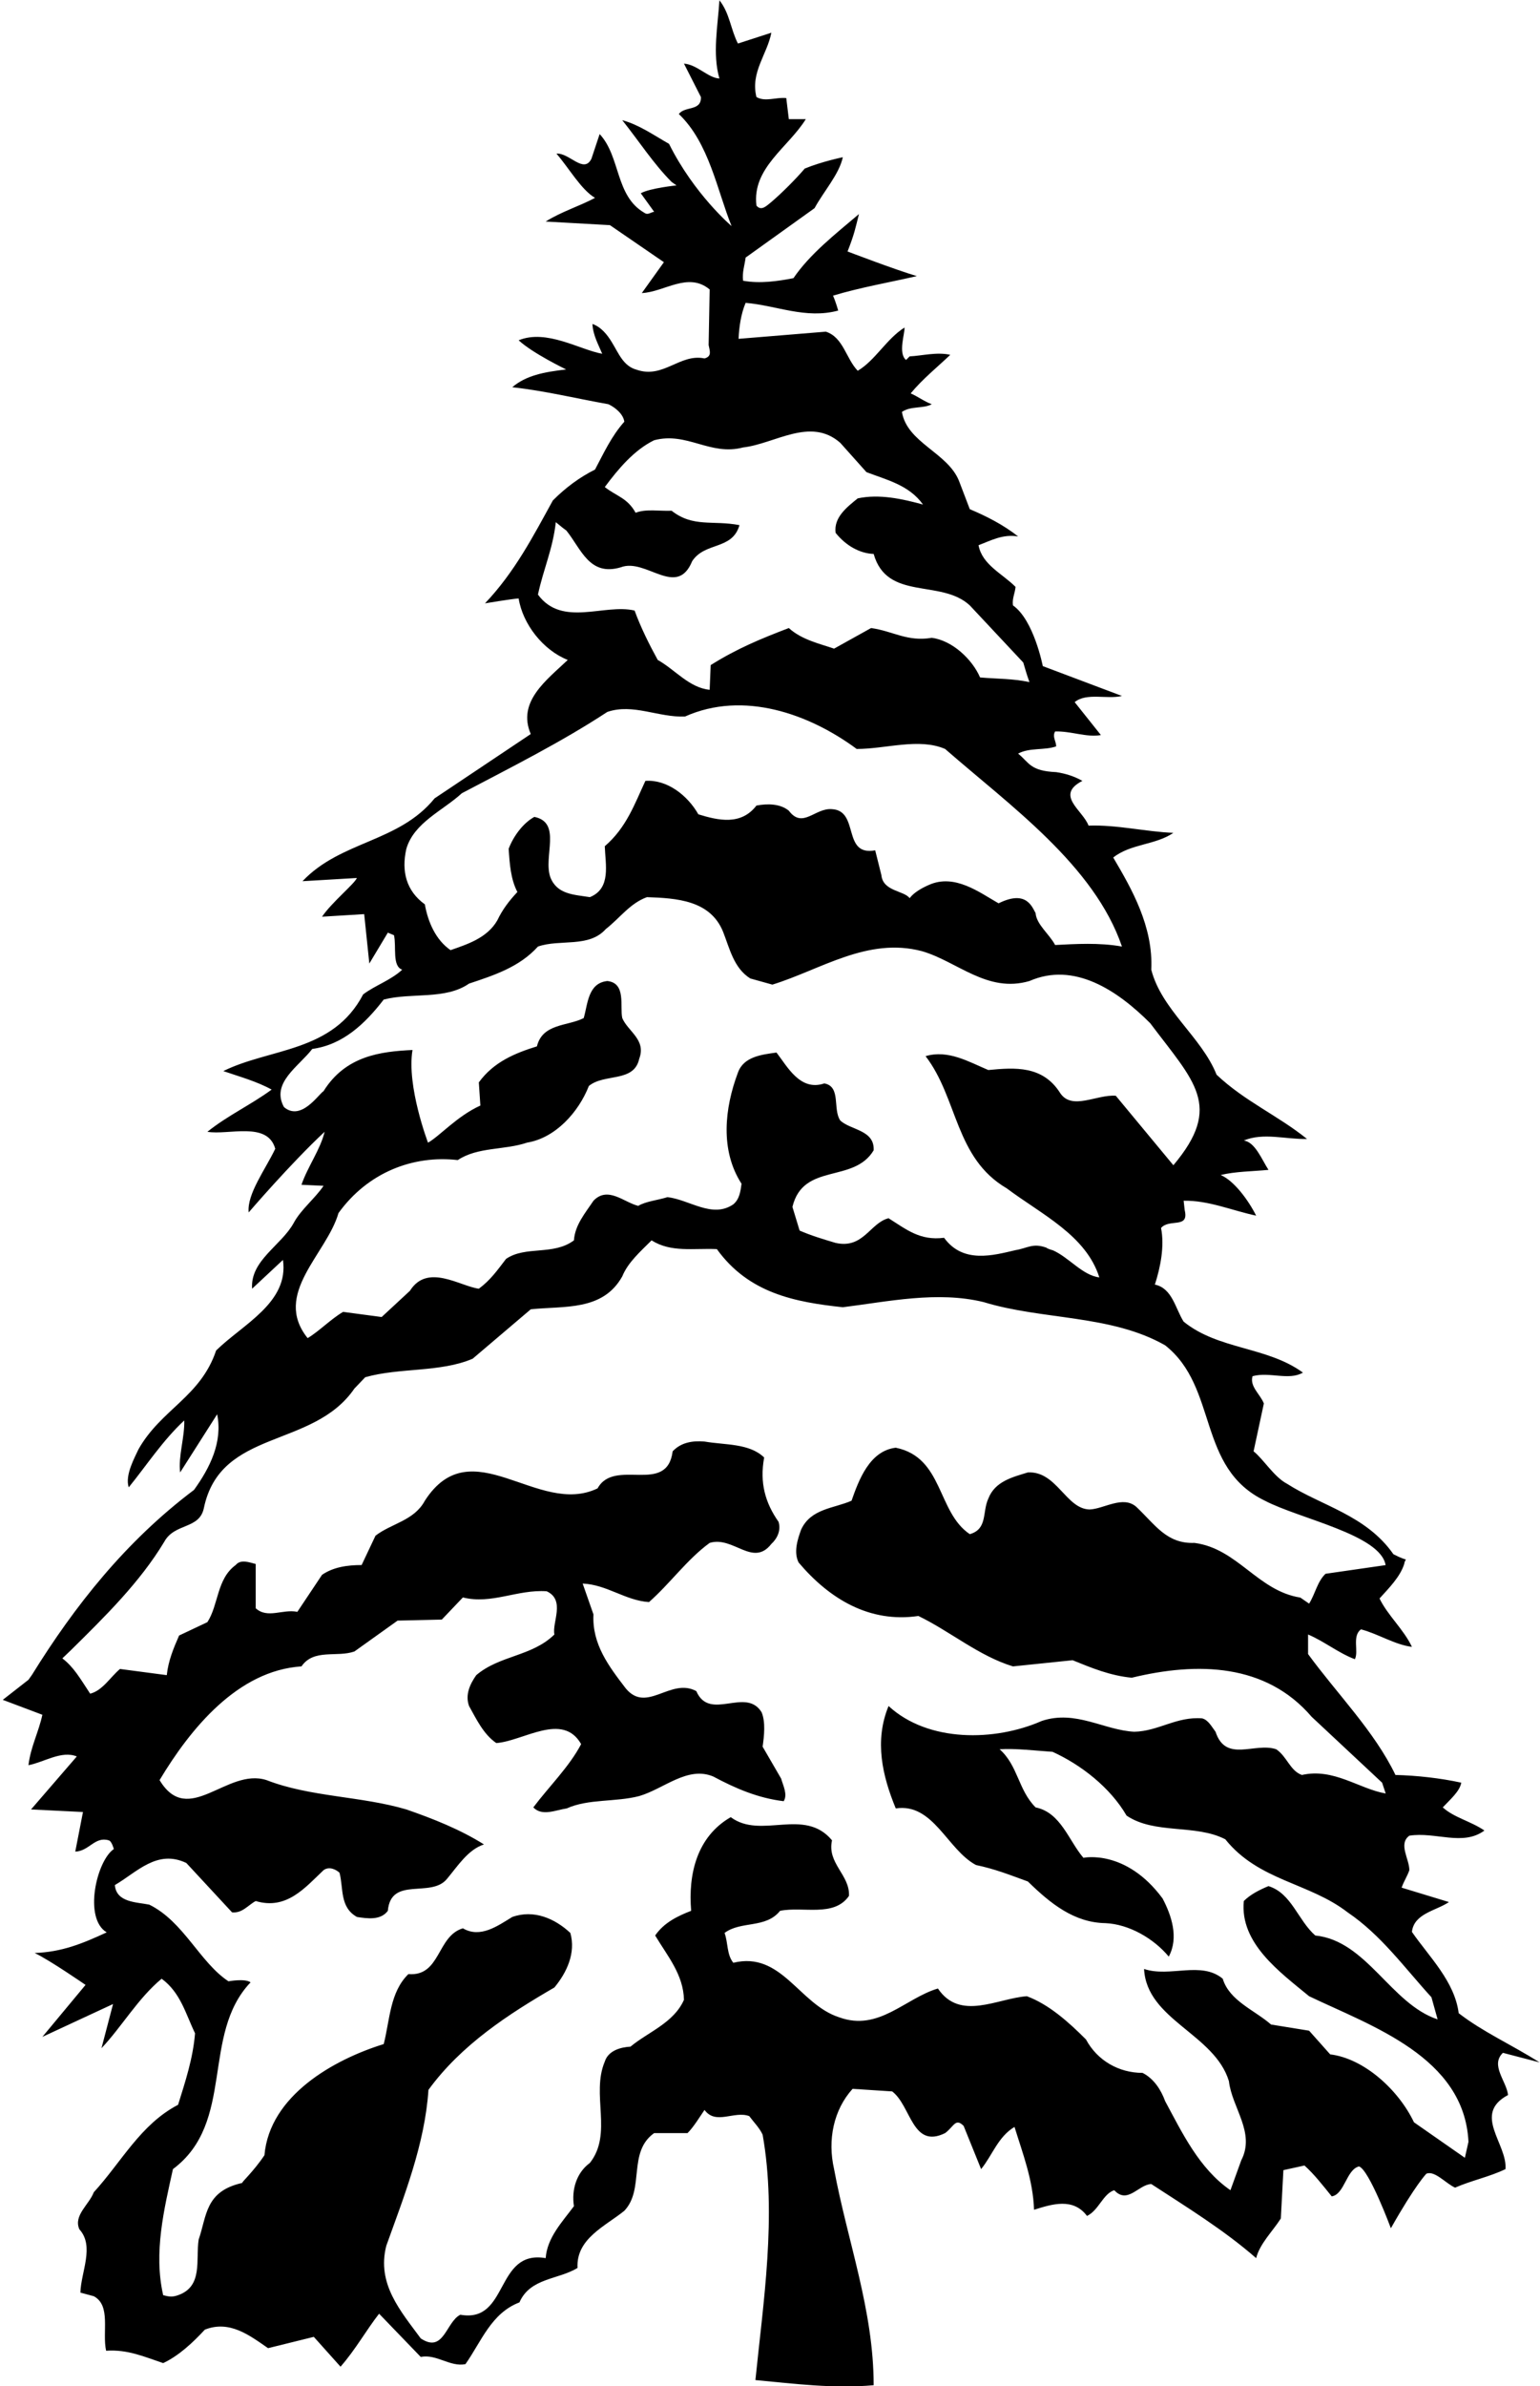 <?xml version="1.0" encoding="UTF-8"?>
<svg xmlns="http://www.w3.org/2000/svg" xmlns:xlink="http://www.w3.org/1999/xlink" width="405pt" height="627pt" viewBox="0 0 405 627" version="1.1">
<g id="surface1">
<path style=" stroke:none;fill-rule:nonzero;fill:rgb(0%,0%,0%);fill-opacity:1;" d="M 396.598 550.484 C 396.191 546.832 391.867 542.641 395.246 539.398 L 404.895 541.914 C 397.23 537.078 390.109 533.988 383.617 528.984 C 382.539 520.605 375.914 514.25 371.316 507.625 C 371.855 502.758 377.672 502.082 381.051 499.781 L 368.613 495.996 C 369.152 494.375 370.098 493.023 370.641 491.398 C 370.641 488.426 367.664 484.504 370.641 482.34 C 377.535 481.262 384.699 485.18 390.379 480.988 C 386.863 478.555 382.402 477.609 379.43 474.906 C 381.32 472.879 383.891 470.715 384.297 468.414 C 378.754 467.199 372.531 466.523 366.988 466.387 C 361.445 454.895 351.711 445.16 344.004 434.617 L 344.004 429.477 C 348.195 431.234 351.98 434.344 356.309 435.969 C 357.391 433.938 355.496 429.883 357.93 428.125 C 362.527 429.344 366.855 432.184 371.316 432.723 C 369.152 428.125 364.961 424.477 362.797 420.016 C 365.367 417.176 368.207 414.336 369.289 410.953 C 369.594 408.859 370.945 410.719 366.449 408.387 C 359.281 398.109 347.52 395.68 338.461 389.863 C 335.082 388.105 332.242 383.375 329.676 381.348 L 332.379 368.773 C 331.434 366.34 328.594 364.312 329.402 361.605 C 333.863 360.391 339.004 362.824 342.652 360.66 C 333.188 353.766 320.48 354.711 311.285 347.277 C 309.121 343.895 308.312 338.488 303.715 337.539 C 305.203 332.945 306.285 327.402 305.34 322.668 C 307.5 320.102 312.773 322.973 311.559 317.973 L 311.285 315.504 C 317.777 315.367 323.996 318.07 330.352 319.426 C 328.32 315.367 324.535 310.23 321.02 308.742 C 324.941 307.797 329.402 307.797 333.594 307.391 C 331.84 304.688 330.078 300.09 327.105 299.684 C 332.242 297.52 338.191 299.414 343.734 299.277 C 336.027 293.059 327.375 289.41 319.938 282.379 C 316.02 272.508 305.473 265.344 302.77 254.797 C 303.309 243.441 297.633 233.57 292.766 225.324 C 297.359 221.676 303.852 222.078 308.582 218.836 C 301.418 218.562 293.711 216.672 286.273 216.941 C 284.785 212.887 277.352 208.965 284.652 205.18 C 282.488 203.961 280.23 203.246 277.758 202.883 C 270.895 202.578 270.727 200.445 267.754 198.016 C 270.727 196.391 274.648 197.203 277.758 196.121 C 277.758 194.77 276.676 193.551 277.484 192.199 C 281.68 192.066 285.734 193.82 289.52 193.145 L 282.625 184.492 C 285.734 181.926 291.141 183.816 295.062 182.871 L 274.242 175.027 C 274.242 175.027 271.895 162.91 266.398 159.074 C 266.129 157.316 266.941 155.832 267.074 154.207 C 263.562 150.691 258.289 148.395 257.34 143.258 C 260.586 142.039 263.695 140.281 267.754 140.961 C 263.832 137.848 259.234 135.551 255.043 133.793 L 252.203 126.355 C 249.23 118.922 238.547 116.352 237.195 108.238 C 239.496 106.617 242.875 107.43 245.039 106.211 C 243.145 105.535 241.387 104.184 239.496 103.371 C 242.605 99.586 246.66 96.344 249.906 93.234 C 246.391 92.422 242.336 93.504 239.227 93.637 L 238.277 94.586 C 236.113 92.828 238.008 87.555 237.871 86.066 C 233.141 89.039 230.164 94.719 225.57 97.426 C 222.461 94.18 221.785 88.637 217.188 87.148 L 194.234 89.031 C 194.367 85.922 194.879 82.418 196.094 79.578 C 204.207 80.254 211.914 83.902 220.434 81.605 C 220.434 81.605 219.855 79.477 219.078 77.684 C 226.246 75.52 234.086 74.172 241.117 72.547 C 235.574 70.926 222.895 66.078 222.895 66.078 C 224.73 61.41 224.992 59.797 225.895 56.246 C 219.676 61.52 212.996 66.734 208.668 73.09 C 204.477 73.898 199.883 74.574 195.418 73.766 C 195.148 71.602 195.824 69.707 196.094 67.68 L 214.215 54.699 C 216.645 50.238 220.703 45.777 221.648 41.316 C 221.648 41.316 216.23 42.41 211.645 44.289 C 209.211 47.129 205.695 50.645 202.855 53.078 C 201.773 53.891 200.285 55.648 198.934 54.023 C 197.719 44.156 207.316 38.746 211.914 31.312 L 207.453 31.312 L 206.777 25.766 C 204.07 25.496 201.234 26.848 198.934 25.496 C 197.312 19.008 201.773 14.273 202.855 8.598 L 194.066 11.438 C 192.176 7.785 191.902 3.461 189.199 0.078 C 188.797 6.703 187.309 14.141 189.199 20.629 C 186.227 20.496 183.387 16.98 179.871 16.711 L 184.332 25.496 C 184.469 29.281 180.141 27.797 178.52 29.961 C 186.496 37.531 188.609 50.086 192.395 59.41 C 192.395 59.41 182.562 51.078 175.949 37.801 C 171.895 35.504 168.109 32.797 163.648 31.582 C 167.973 36.988 171.895 43.074 176.625 47.805 L 177.91 48.719 C 177.91 48.719 170.949 49.426 168.516 50.781 L 172.031 55.648 C 171.082 55.781 170.406 56.594 169.461 55.918 C 161.754 51.453 163.242 41.18 157.699 35.23 L 155.535 41.723 C 153.508 45.777 149.723 40.098 146.34 40.367 C 149.723 44.289 152.832 49.832 156.48 51.996 C 152.426 54.16 147.559 55.648 143.504 58.215 L 160.402 59.16 L 174.598 68.895 L 168.785 77.008 C 174.734 76.738 180.953 71.328 186.633 76.062 L 186.359 90.664 C 186.633 92.152 187.309 93.637 185.277 94.18 C 178.789 92.828 174.465 99.586 167.434 97.152 C 163.918 96.207 162.699 92.828 160.941 89.988 C 159.727 87.961 158.105 85.934 155.805 85.121 C 155.941 88.094 157.43 90.664 158.375 92.961 C 152.426 91.883 143.73 86.41 136.395 89.41 C 140.062 92.828 148.895 97.078 148.895 97.078 C 143.062 97.746 138.363 98.641 134.715 101.75 C 143.367 102.695 151.613 104.727 159.996 106.211 C 161.754 107.023 163.918 108.781 164.188 110.809 C 160.809 114.594 158.781 119.055 156.48 123.383 C 152.426 125.41 148.773 128.113 145.395 131.496 C 140.258 140.824 135.391 150.285 127.547 158.535 C 127.547 158.535 134.23 157.41 136.395 157.246 C 137.477 164.008 142.824 170.84 149.316 173.406 C 143.773 178.68 135.93 184.359 139.582 192.875 L 114.297 209.777 C 104.836 221.402 89.691 220.863 79.551 231.543 L 93.855 230.699 C 93.23 232.246 87.258 237.086 84.691 240.871 L 95.777 240.195 L 97.129 253.176 L 101.996 245.062 L 103.617 245.738 C 104.293 248.848 103.078 253.852 105.781 254.797 C 102.672 257.637 98.75 258.855 95.504 261.285 C 87.527 276.566 71.035 275.348 58.73 281.434 C 63.059 282.922 67.52 284.137 71.441 286.301 C 65.898 290.355 59.949 293.059 54.539 297.387 C 60.082 298.332 70.359 294.547 72.387 301.848 C 69.816 307.258 64.898 313.746 65.398 318.578 C 65.398 318.578 76.398 305.746 85.367 297.387 C 84.285 301.984 80.902 306.578 79.281 311.312 L 85.094 311.582 C 82.797 314.961 79.148 317.801 77.254 321.316 C 74.008 327.266 65.762 331.188 66.301 338.621 L 74.414 331.051 C 76.035 342.273 63.867 347.953 56.84 354.848 C 52.73 367.078 42.398 370.246 36.422 380.805 C 35.562 382.746 32.773 387.566 33.855 390.812 C 38.586 384.996 42.777 378.508 48.457 373.234 C 48.59 377.695 46.832 382.699 47.375 386.891 L 57.109 371.613 C 58.594 378.91 55.215 385.672 51.023 391.484 C 33.043 405.008 19.625 421.973 8.402 440.09 L 7.488 441.375 L 0.73 446.648 L 11.141 450.57 C 10.195 455.031 8.031 459.086 7.488 463.82 C 11.68 463.008 16.145 459.898 20.199 461.52 L 8.164 475.445 L 21.82 476.121 C 21.145 479.637 20.469 483.02 19.793 486.531 C 23.445 486.398 24.93 482.477 28.582 483.559 C 29.398 483.746 29.934 485.855 29.934 485.855 C 25.398 488.91 21.898 504.078 28.062 507.746 C 21.562 510.746 16.277 512.898 9.113 513.168 C 12.898 514.926 22.496 521.551 22.496 521.551 L 11.141 535.207 L 29.73 526.578 L 26.688 538.18 C 31.961 532.637 36.289 525.066 42.508 519.926 C 47.508 523.578 48.859 529.258 51.293 534.258 C 50.754 540.883 48.727 546.969 46.832 553.051 C 36.965 558.191 31.961 568.059 24.66 576.035 C 23.445 579.281 19.254 582.121 20.875 585.77 C 24.93 590.23 21.281 596.992 21.145 602.402 L 24.66 603.348 C 29.258 605.781 26.824 612.809 27.906 617.676 C 33.582 617.273 38.047 619.301 42.914 620.922 C 46.969 619.031 50.754 615.516 53.863 612.137 C 60.352 609.566 65.625 613.621 70.492 617 L 82.527 614.027 L 89.555 621.867 C 93.477 617.406 96.316 612.27 99.695 607.945 L 110.648 619.301 C 114.84 618.488 118.355 622.004 122.41 621.195 C 126.602 615.246 129.172 607.809 136.605 604.969 C 139.445 598.48 146.883 599.02 151.883 595.91 C 151.48 588.203 159.188 584.961 164.188 580.902 C 169.598 575.223 165 565.488 172.031 560.488 L 180.816 560.488 C 182.441 558.867 184.062 556.16 185.277 554.402 C 188.254 558.461 193.121 554.539 197.043 556.027 C 198.258 557.648 199.746 559.137 200.559 560.895 C 204.344 582.121 200.691 605.238 198.664 625.383 C 208.805 626.332 219.215 627.684 229.762 626.734 C 229.762 606.996 222.863 588.879 219.352 569.953 C 217.594 562.246 219.215 554.402 224.219 548.859 L 234.629 549.535 C 239.629 553.324 239.895 564.746 248.555 560.488 C 250.895 558.746 251.258 556.43 253.422 558.594 L 258.02 569.953 C 260.992 566.301 262.48 561.434 266.805 558.867 C 268.969 565.895 271.672 572.789 271.941 580.633 C 276.676 579.145 282.219 577.387 285.867 582.254 C 288.98 580.77 290.059 576.441 293.035 575.496 C 296.551 579.281 299.391 574.008 302.77 573.871 C 312.098 579.957 321.832 585.906 330.352 593.344 C 331.297 589.555 334.676 586.312 336.84 582.93 L 337.516 570.223 L 343.059 569.004 C 345.629 571.305 347.926 574.277 350.227 577.117 C 353.605 576.578 354.062 570.078 357.395 569.246 C 360.062 570.078 365.781 585.492 365.781 585.492 C 372.23 574.078 375.109 571.168 375.109 571.168 C 377.273 570.223 380.238 573.738 382.672 574.82 C 387 572.926 391.73 571.98 395.922 569.953 C 396.465 563.328 387.133 555.484 396.598 550.484 Z M 141.473 156.234 C 142.961 149.34 145.359 144.371 146.172 137.207 L 148.031 138.727 L 148.945 139.402 C 152.863 144.27 154.992 151.504 163.242 149.07 C 169.867 146.504 177.98 157.316 182.035 147.449 C 185.414 142.312 192.578 144.609 194.473 137.984 C 187.441 136.633 182.305 138.66 176.625 134.199 C 173.383 134.336 169.867 133.656 167.16 134.738 C 165 130.82 162.16 130.414 159.051 127.98 C 162.566 123.246 166.758 118.246 172.031 115.676 C 180.684 113.379 186.766 119.867 195.418 117.57 C 203.801 116.621 213.129 109.457 220.973 116.352 L 227.867 124.059 C 233.141 126.086 239.09 127.438 242.738 132.574 C 237.332 131.09 231.246 129.738 225.57 130.953 C 222.73 133.254 219.215 135.957 219.754 140.012 C 222.461 143.391 226.109 145.422 229.762 145.555 C 233.277 157.992 247.473 152.047 255.043 159.074 L 269.105 174.082 C 269.645 175.84 269.895 176.91 270.727 179.223 C 266.129 178.273 262.48 178.41 257.746 178.004 C 255.719 173.273 250.445 168.27 245.039 167.594 C 238.547 168.676 234.898 165.836 229.086 165.023 L 219.352 170.434 C 215.836 169.215 210.832 168.133 207.453 165.023 C 200.016 167.863 193.797 170.434 186.902 174.758 L 186.633 181.25 C 181.223 180.707 177.574 175.977 172.977 173.406 C 170.812 169.484 168.516 164.891 166.891 160.43 C 158.914 158.535 147.828 164.891 141.473 156.234 Z M 106.863 223.027 C 108.891 216.129 116.461 213.02 121.465 208.426 C 134.309 201.664 147.559 195.039 159.727 187.062 C 166.484 184.766 173.109 188.551 180.141 188.277 C 195.555 181.383 212.859 187.602 225.301 196.797 C 233.004 196.797 241.656 193.82 248.555 196.797 C 265.59 211.668 287.762 227.352 295.062 248.715 C 289.113 247.633 282.758 248.039 277.484 248.309 C 276 245.469 272.562 242.91 272.348 239.926 C 271.395 238.246 269.895 233.746 262.613 237.355 C 257.613 234.52 251.121 229.516 244.363 232.488 C 242.469 233.301 240.305 234.52 239.227 236.004 C 237.738 233.977 232.195 234.246 231.789 229.922 L 230.164 223.43 C 221.379 225.055 226.109 213.02 218.809 212.613 C 214.348 212.211 211.102 217.887 207.453 213.02 C 205.152 211.129 201.773 211.129 198.934 211.668 C 194.879 216.941 188.93 215.59 183.656 213.969 C 180.816 208.965 175.41 204.773 169.73 205.18 C 166.891 211.262 164.73 217.48 159.051 222.352 C 159.188 227.082 160.809 233.438 155.129 235.734 C 150.938 235.059 146.477 235.059 144.719 230.461 C 142.824 225.055 147.828 216.129 140.527 214.645 C 137.555 216.266 134.984 219.781 133.77 223.027 C 134.039 227.082 134.309 231.004 136.066 234.383 C 133.902 236.68 132.145 238.98 130.793 241.82 C 128.09 246.551 122.68 248.172 118.488 249.66 C 114.57 246.957 112.539 242.223 111.73 237.629 C 106.863 234.113 105.512 228.977 106.863 223.027 Z M 89.016 318.746 C 96.723 308.066 108.621 303.469 120.383 304.824 C 125.656 301.309 132.688 302.254 138.637 300.227 C 146.07 299.008 152.156 292.25 154.859 285.355 C 158.914 281.973 166.758 284.543 168.109 278.188 C 170.004 273.188 165.133 271.023 163.648 267.508 C 162.973 264.398 164.73 258.312 159.727 257.773 C 154.59 258.312 154.59 263.855 153.508 267.508 C 149.316 269.672 142.691 268.859 141.203 274.941 C 135.523 276.699 129.848 279 125.926 284.406 L 126.332 290.492 C 120.23 293.246 115.562 298.578 112.562 300.246 C 112.562 300.246 106.895 285.41 108.484 275.891 C 100.102 276.297 90.898 277.41 85.094 286.703 C 83.73 287.578 79.148 294.684 74.684 290.898 C 71.168 284.543 78.605 280.215 82.121 275.617 C 90.098 274.535 95.91 269.129 100.914 262.641 C 108.215 260.746 117.137 262.773 123.355 258.449 C 129.848 256.285 136.605 254.121 141.473 248.715 C 147.289 246.688 154.859 249.121 159.32 244.117 C 163.105 241.145 165.676 237.355 170.137 235.734 C 177.98 236.004 186.766 236.547 190.145 244.793 C 191.902 249.254 192.984 254.395 197.312 257.098 L 203.125 258.719 C 215.836 254.797 228.137 246.145 242.469 249.93 C 251.797 252.637 259.641 261.016 270.727 257.773 C 282.488 252.637 293.848 260.207 302.496 268.859 C 314.062 284.246 321.73 290.578 308.582 306.176 L 293.441 287.922 C 288.438 287.516 281.949 291.844 278.84 287.246 C 274.242 279.945 266.941 280.484 259.91 281.16 C 254.773 279 249.363 275.754 243.414 277.512 C 251.934 288.598 251.121 304.281 264.777 312.258 C 273.973 319.152 285.598 324.562 289.113 335.648 C 284.652 335.105 281.137 330.375 276.812 328.484 C 277.082 328.617 275.152 328.008 275.289 327.875 C 271.641 326.523 270.32 327.941 267.074 328.484 C 261.262 329.836 253.285 332.133 248.281 325.238 C 241.93 326.051 238.414 323.074 233.68 320.102 C 228.812 321.316 227.062 328.246 219.73 326.578 C 216.395 325.578 213.402 324.695 210.289 323.344 L 208.398 317.125 C 211.238 305.363 224.488 311.043 229.762 302.254 C 230.031 296.848 223.676 296.98 220.973 294.41 C 218.945 291.438 221.242 285.488 216.781 284.676 C 210.426 286.84 207.047 280.215 204.207 276.566 C 200.285 277.105 195.555 277.648 194.066 281.84 C 190.551 291.168 189.336 302.254 195.016 311.043 C 194.742 313.07 194.473 315.098 192.852 316.449 C 187.309 320.234 181.359 315.234 175.547 314.559 C 172.977 315.367 169.867 315.641 167.84 316.855 C 164.055 315.91 159.859 311.582 156.074 315.504 C 153.914 318.746 151.211 321.859 150.938 325.914 C 145.531 329.969 138.23 327.266 133.09 330.781 C 130.793 333.754 129.035 336.324 125.926 338.621 C 120.922 337.945 112.406 331.863 107.809 339.164 L 100.371 346.059 L 90.234 344.707 C 86.988 346.602 83.879 349.844 80.902 351.602 C 71.574 339.977 85.906 329.562 89.016 318.746 Z M 385.242 566.977 L 371.855 557.648 C 367.801 549.133 358.742 540.883 349.82 539.801 L 344.277 533.582 L 334.27 531.961 C 329.945 528.176 323.32 525.742 321.562 519.926 C 315.883 515.195 307.637 519.656 300.875 517.359 C 301.551 530.742 319.398 534.395 323.184 546.832 C 323.996 553.863 330.215 560.352 326.43 567.652 L 323.59 575.496 C 315.344 569.816 310.883 560.352 306.422 552.105 C 305.34 549.133 303.445 546.156 300.473 544.668 C 294.25 544.668 288.574 541.426 285.598 535.883 C 281.004 531.285 275.863 526.688 270.051 524.523 C 262.344 525.066 252.473 531.148 246.66 522.496 C 238.008 525.066 231.113 533.852 220.703 530.066 C 210.156 526.688 205.559 512.629 192.852 515.734 C 191.094 513.574 191.496 510.465 190.551 507.895 C 194.879 504.648 201.367 506.812 205.152 502.082 C 211.238 500.863 219.352 503.84 223.27 498.16 C 223.539 492.617 217.457 489.645 218.809 483.559 C 211.508 474.77 200.152 483.422 192.176 477.473 C 183.25 482.613 180.953 492.48 181.766 502.082 C 178.25 503.434 174.598 505.191 172.301 508.57 C 175.547 513.98 179.734 518.848 179.871 525.473 C 177.168 531.555 170.543 533.852 165.809 537.773 C 163.379 537.91 159.996 538.719 159.051 541.695 C 155.398 550.348 161.215 560.621 155.129 568.328 C 151.613 570.898 150.262 575.359 150.938 579.688 C 147.828 583.879 143.906 587.934 143.504 593.344 C 130.117 591.043 133.902 610.512 121.059 608.215 C 117.273 610.105 116.73 618.488 110.648 614.434 C 105.375 607.27 99.02 600.102 101.59 590.098 C 106.188 577.254 111.73 563.461 112.676 549.133 C 121.328 537.234 133.902 529.121 145.801 522.227 C 149.047 518.305 151.48 513.168 149.992 507.895 C 145.938 504.109 140.395 501.676 134.715 503.703 C 130.93 506.004 126.332 509.383 121.734 506.68 C 114.84 508.707 115.922 519.387 107.402 518.711 C 102.535 523.441 102.535 530.742 100.914 537.098 C 87.801 541.152 70.898 550.617 69.547 566.301 C 66.562 570.746 63.324 573.578 63.73 573.578 C 53.898 575.746 54.406 582.254 52.242 588.473 C 51.43 593.746 53.457 600.777 46.832 603.078 C 45.348 603.617 44.398 603.48 42.914 603.078 C 40.344 591.855 43.184 580.363 45.48 569.953 C 61.977 557.648 52.781 534.664 65.898 520.875 C 64.41 519.793 60.082 520.605 60.082 520.605 C 52.512 515.602 48.32 504.922 39.262 500.461 C 35.883 499.781 30.609 499.918 30.203 495.32 C 36.016 491.941 41.289 485.855 48.996 489.508 L 61.031 502.488 C 63.734 502.758 65.219 500.594 67.25 499.512 C 75.359 501.945 80.227 495.996 85.094 491.398 C 86.582 490.316 88.398 491.246 89.285 492.074 C 90.367 496.133 89.285 501.137 93.883 503.703 C 96.586 504.109 100.102 504.648 101.996 502.082 C 102.809 492.887 113.352 498.836 117.543 493.699 C 120.383 490.316 123.086 485.992 127.277 484.641 C 121.059 480.719 113.895 477.879 106.863 475.445 C 94.965 471.93 81.582 472.203 70.09 467.738 C 59.676 464.359 49.535 480.312 41.965 467.738 C 50.078 454.219 62.516 438.941 79.281 437.859 C 82.527 433.129 88.609 435.562 93.207 433.938 L 104.562 425.828 L 116.191 425.559 L 121.734 419.742 C 129.305 421.637 136.066 417.578 143.773 418.121 C 148.773 420.422 145.125 426.367 145.801 429.477 C 139.852 435.289 131.469 434.887 125.25 440.16 C 123.629 442.457 122.273 445.297 123.355 448.27 C 125.25 451.652 127.145 455.707 130.523 458.004 C 137.688 457.465 147.965 449.758 152.832 458.277 C 149.723 464.227 144.312 469.496 140.258 474.906 C 142.555 477.34 146.207 475.582 149.047 475.176 C 154.723 472.605 161.891 473.555 168.109 471.93 C 174.598 470.039 180.816 463.953 187.578 466.793 C 193.391 469.902 199.34 472.473 206.102 473.281 C 207.184 471.523 205.965 469.227 205.426 467.336 L 200.559 458.953 C 200.965 456.113 201.367 452.461 200.285 449.895 C 196.094 443.133 186.633 452.461 183.117 444.352 C 176.355 440.699 170.137 450.301 164.594 443.676 C 160.133 437.859 155.672 432.047 156.074 424.203 L 153.234 416.094 C 159.59 416.363 164.457 420.555 170.676 420.961 C 176.223 416.094 180.684 409.738 186.633 405.41 C 192.852 403.52 197.988 411.902 202.855 405.684 C 204.477 404.195 205.426 402.031 204.746 399.867 C 201.234 394.867 199.746 389.594 200.965 382.969 C 197.043 379.184 190.688 379.723 185.277 378.777 C 182.035 378.508 179.059 379.047 176.898 381.348 C 175.41 392.973 161.617 382.969 157.156 391.082 C 141.473 398.652 124.031 375.262 111.73 394.324 C 108.891 399.598 102.941 400.273 98.75 403.52 L 95.102 411.227 C 91.316 411.227 87.664 411.766 84.691 413.797 L 78.199 423.527 C 74.414 422.719 70.359 425.422 67.25 422.582 L 67.25 410.953 C 65.625 410.551 63.328 409.605 61.977 411.227 C 56.973 414.875 57.516 421.637 54.539 426.234 L 47.102 429.746 C 45.617 433.129 44.266 436.371 43.859 440.16 L 31.555 438.535 C 28.988 440.699 26.957 444.215 23.715 445.027 C 20.898 440.746 19.371 438.043 16.398 435.746 L 18.578 433.668 C 27.77 424.609 36.828 415.688 43.184 405.141 C 45.887 400.141 52.375 401.898 53.594 396.355 C 57.918 375.262 82.258 380.805 93.207 364.852 L 96.047 361.879 C 105.105 359.309 115.785 360.66 124.305 357.012 L 139.582 344.031 C 148.367 343.086 158.508 344.57 163.648 335.379 C 165.133 331.727 168.379 328.887 171.355 325.914 C 176.492 329.16 182.305 327.941 188.523 328.211 C 196.906 339.84 209.074 342.137 221.648 343.488 C 233.547 342.004 246.523 339.164 258.691 342.137 C 274.105 346.871 292.223 345.383 306.422 353.496 C 320.48 364.582 314.668 385.672 332.648 394.324 C 341.73 399.078 363.062 403.246 364.395 411.246 L 348.602 413.523 C 346.438 415.551 345.898 418.797 344.277 421.367 L 341.977 419.777 C 330.754 418.02 325.484 406.898 314.125 405.41 C 306.824 405.684 303.852 400.68 298.848 395.949 C 295.332 392.84 290.328 396.488 286.547 396.625 C 280.324 396.488 277.891 386.484 270.32 386.891 C 266.398 388.105 261.668 389.188 259.91 393.785 C 258.289 397.301 259.773 401.762 255.043 403.113 C 246.391 397.301 248.148 382.969 235.574 380.398 C 228.68 381.211 225.84 388.918 223.945 394.324 C 219.352 396.355 213.266 396.355 210.695 401.898 C 209.75 404.465 208.668 407.848 210.02 410.551 C 218.133 420.148 228.68 426.504 241.523 424.609 C 249.906 428.668 257.477 435.156 266.398 437.859 L 282.082 436.238 C 287.086 438.266 291.953 440.293 297.633 440.836 C 314.938 436.645 332.918 437.051 344.953 451.109 L 363.473 468.414 L 364.422 471.254 C 357.391 470.039 350.766 464.496 342.383 466.387 C 339.273 465.305 338.461 461.52 335.621 459.629 C 329.945 457.734 322.371 463.277 319.668 455.031 C 318.723 453.812 317.777 451.922 316.152 451.516 C 309.395 450.977 304.66 454.895 298.309 455.031 C 290.328 454.625 282.895 449.219 273.973 452.191 C 261.668 457.602 244.094 457.871 233.68 448.27 C 229.895 457.465 232.059 466.656 235.574 475.176 C 245.445 473.688 249.094 485.992 256.664 490.047 C 261.805 491.129 265.453 492.617 270.32 494.375 C 276.27 500.188 282.488 505.191 290.734 505.324 C 296.953 505.598 303.445 509.383 307.367 514.113 C 310.07 509.109 308.062 503.246 305.742 498.836 C 296.062 485.746 284.922 488.156 284.922 488.156 C 281.004 483.559 278.973 476.258 272.348 474.906 C 267.754 470.309 267.754 463.953 262.887 459.629 C 267.074 459.355 272.617 460.031 276.812 460.305 C 284.246 463.684 291.953 469.633 296.277 477.07 C 303.715 482.07 314.395 479.23 322.238 483.289 C 331.027 494.238 344.277 494.645 354.414 502.488 C 363.203 508.438 369.289 516.953 376.453 524.797 L 378.074 530.609 C 365.773 526.551 359.418 509.922 345.898 508.57 C 341.301 504.516 339.68 497.484 333.594 495.59 C 331.297 496.539 328.863 497.754 327.105 499.512 C 326.023 510.598 336.57 518.172 344.277 524.523 C 360.637 532.367 385.105 540.477 386.188 562.785 L 385.242 566.977 "/>
</g>
</svg>
